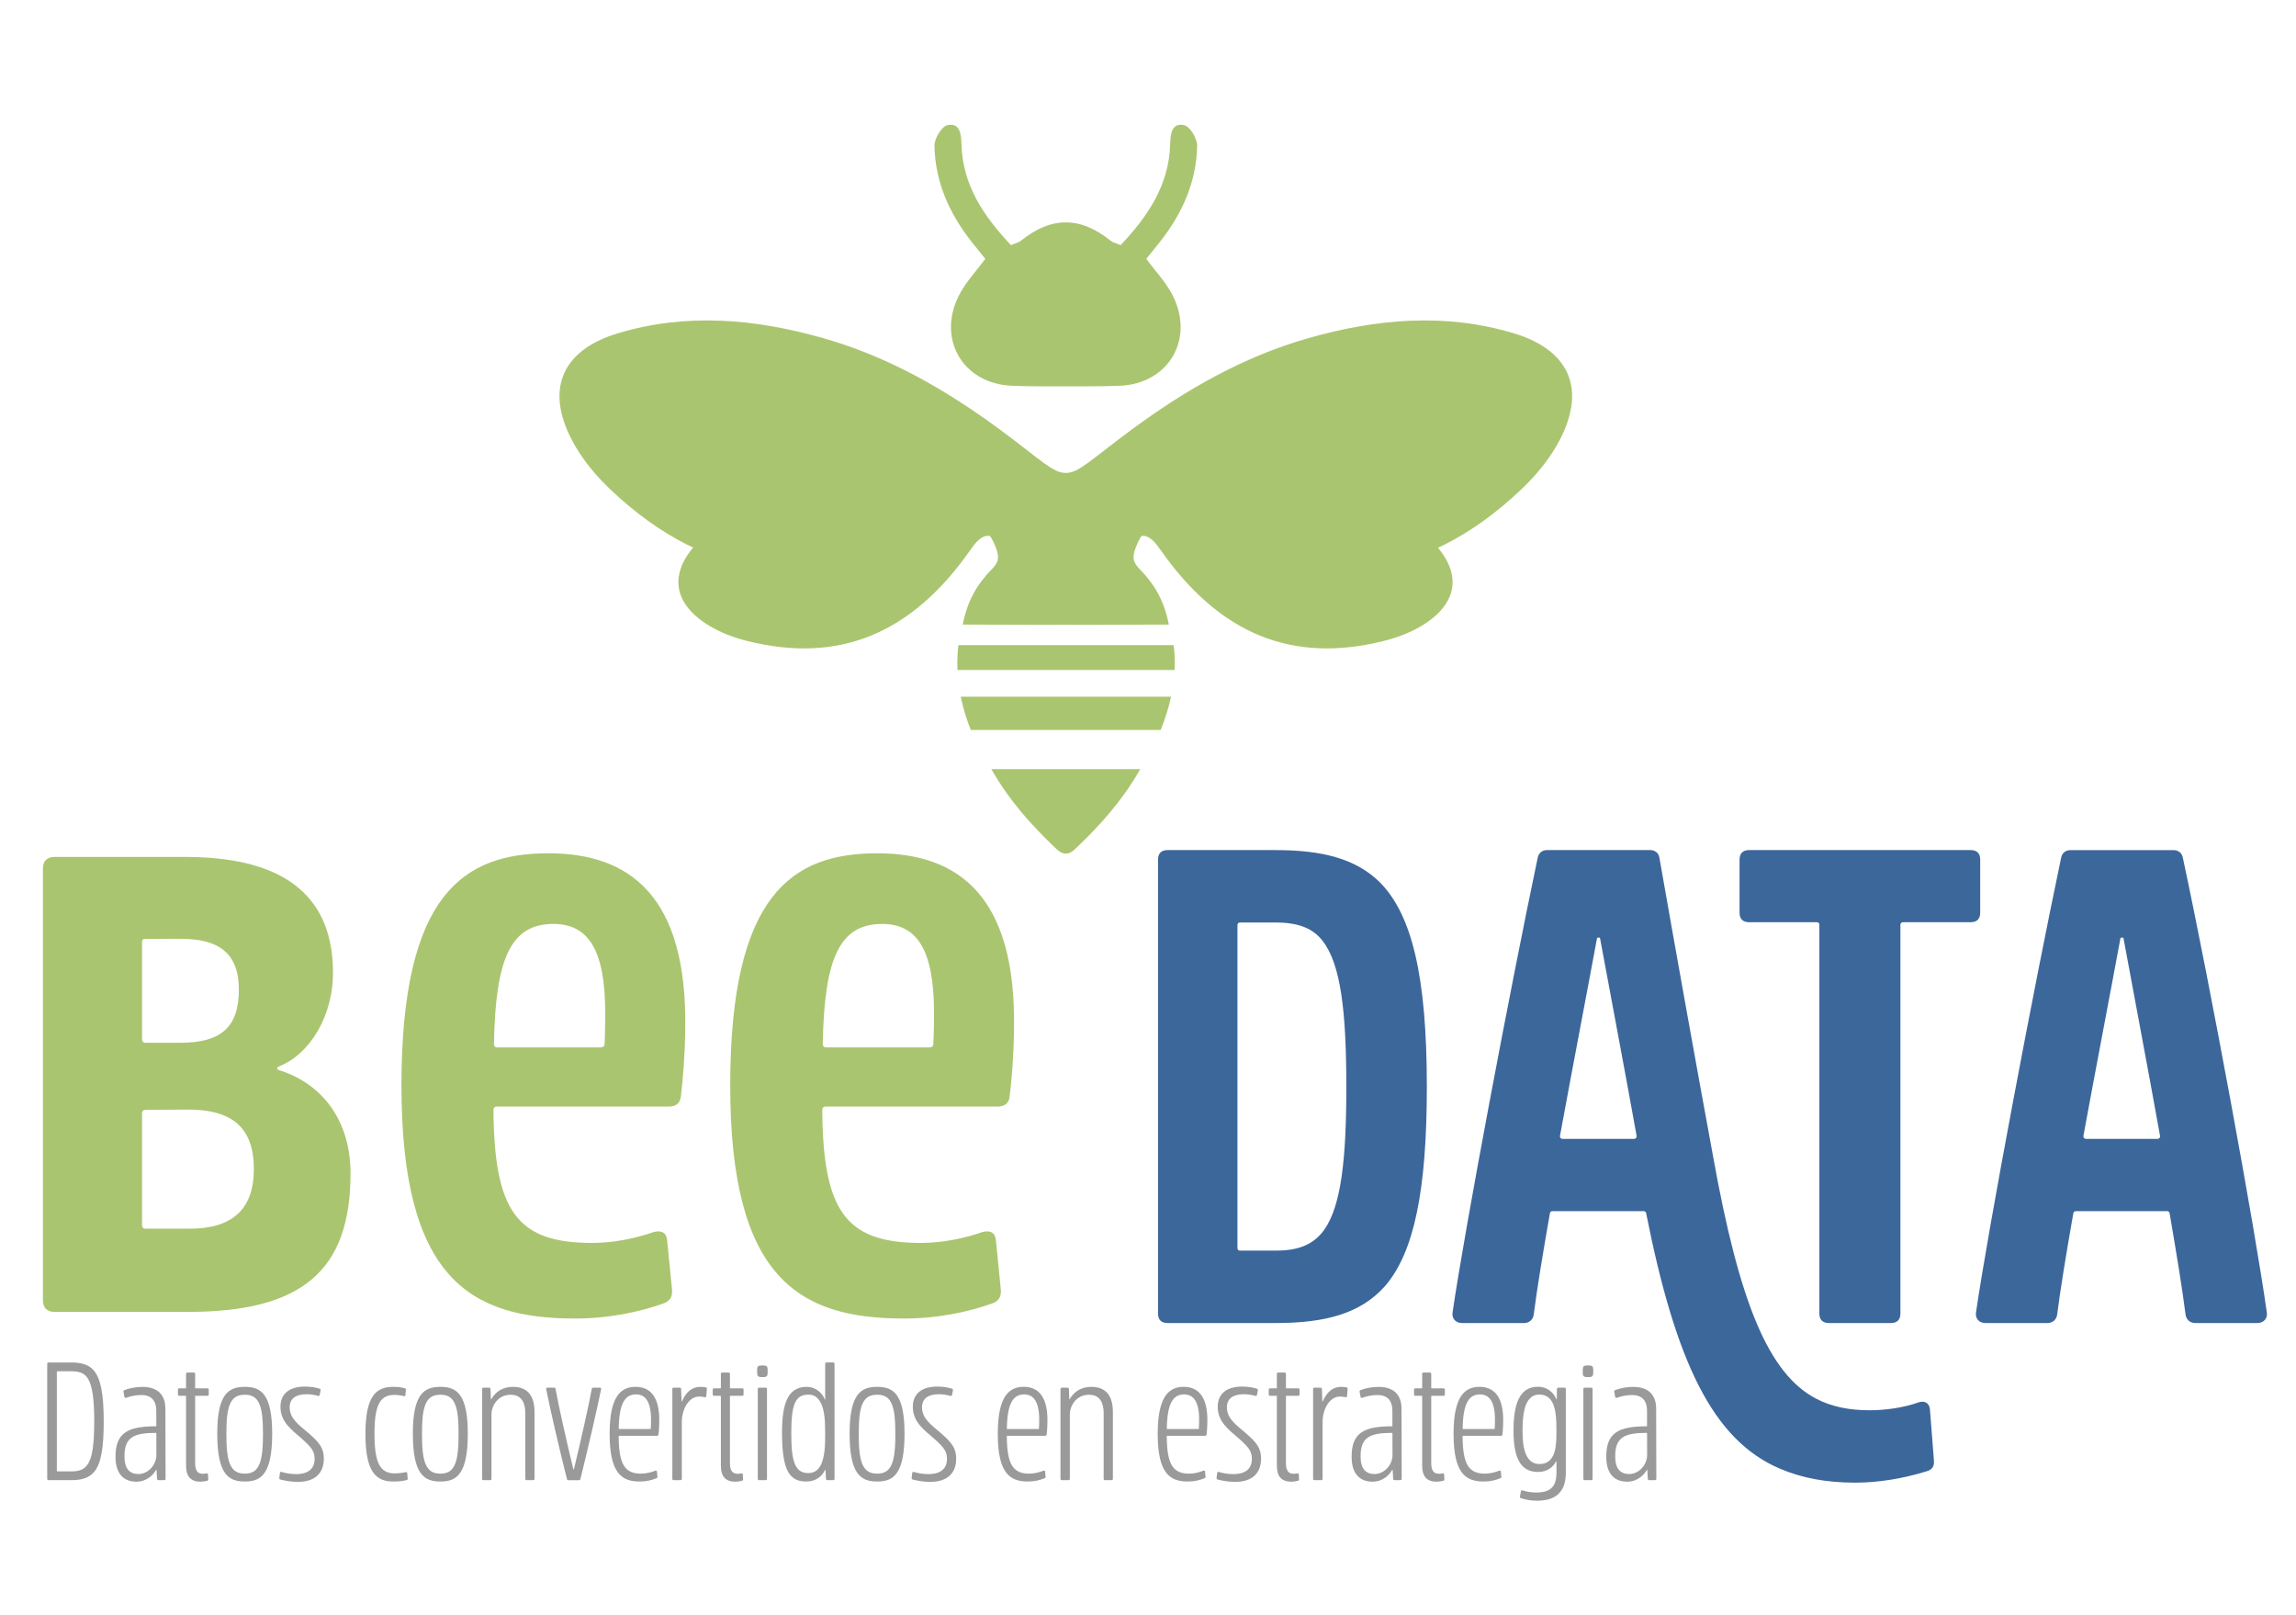<?xml version="1.0" encoding="utf-8"?>
<!-- Generator: Adobe Illustrator 16.0.0, SVG Export Plug-In . SVG Version: 6.00 Build 0)  -->
<!DOCTYPE svg PUBLIC "-//W3C//DTD SVG 1.1//EN" "http://www.w3.org/Graphics/SVG/1.1/DTD/svg11.dtd">
<svg version="1.1" id="Capa_1" xmlns="http://www.w3.org/2000/svg" xmlns:xlink="http://www.w3.org/1999/xlink" x="0px" y="0px"
	 width="1024px" height="720px" viewBox="0 0 1024 720" enable-background="new 0 0 1024 720" xml:space="preserve">
<g>
	<g>
		<path fill="#9A9A9A" d="M21.668,659.966c-0.392,0-0.607-0.218-0.607-0.61v-51.271c0-0.396,0.215-0.603,0.607-0.603h10.077
			c4.552,0,7.81,0.954,10.055,3.521c3.163,3.662,4.462,10.716,4.462,22.777c0,11.718-1.174,18.816-4.247,22.456
			c-2.319,2.734-5.6,3.719-10.27,3.719H21.668V659.966z M25.36,655.856c0,0.106,0.06,0.185,0.186,0.185h6.199
			c3.525,0,5.544-0.8,7.025-2.666c2.377-2.992,3.259-9.133,3.259-19.595c0-10.69-0.948-16.789-3.318-19.808
			c-1.412-1.809-3.481-2.577-6.966-2.577h-6.199c-0.126,0-0.196,0.077-0.196,0.2v44.261H25.36z"/>
		<path fill="#9A9A9A" d="M51.523,649.735c-0.122-11.036,5.626-13.771,17.991-13.799c0.126,0,0.208-0.077,0.208-0.203l-0.022-6.933
			c-0.045-3.774-1.741-6.796-6.681-6.796c-2.377,0-4.763,0.492-6.78,1.227c-0.4,0.121-0.655-0.031-0.737-0.438l-0.416-2.247
			c-0.074-0.376,0.067-0.616,0.4-0.739c2.267-0.858,5.104-1.436,7.978-1.436c7.206,0,10.302,3.852,10.302,9.795l0.078,31.188
			c0,0.393-0.208,0.6-0.604,0.6h-2.518c-0.367,0-0.593-0.152-0.656-0.514l-0.255-3.989c-0.037-0.163-0.156-0.188-0.233-0.026
			c-1.059,1.986-3.995,5.211-8.706,5.211C55.794,660.637,51.583,657.797,51.523,649.735z M69.743,649.131l-0.021-10.068
			c0-0.123-0.1-0.192-0.2-0.192c-9.97,0.037-14.125,1.962-14.002,10.765c0.063,5.322,2.374,7.592,6.258,7.592
			C65.94,657.227,69.537,653.364,69.743,649.131z"/>
		<path fill="#9A9A9A" d="M82.979,653.438v-30.907c0-0.123-0.067-0.197-0.2-0.197h-2.826c-0.381,0-0.604-0.203-0.604-0.603v-2.108
			c0-0.396,0.222-0.61,0.604-0.61h2.826c0.133,0,0.2-0.074,0.2-0.197v-6.235c0-0.393,0.21-0.607,0.607-0.607h2.833
			c0.389,0,0.611,0.215,0.611,0.607v6.235c0,0.123,0.066,0.197,0.185,0.197h5.281c0.396,0,0.607,0.215,0.607,0.61v2.108
			c0,0.399-0.211,0.603-0.607,0.603h-5.281c-0.118,0-0.185,0.074-0.185,0.197v29.87c0,3.898,1.611,5.304,5.229,4.506
			c0.318-0.055,0.467,0.123,0.507,0.526l0.115,2.085c0.029,0.353-0.104,0.607-0.467,0.703c-0.833,0.208-1.881,0.415-2.993,0.415
			C85.29,660.637,82.979,658.553,82.979,653.438z"/>
		<path fill="#9A9A9A" d="M96.896,639.199c0-17.775,5.088-20.85,12.31-20.85c7.103,0,12.184,3.074,12.184,20.85
			c0,18.29-5.081,21.361-12.184,21.361C101.984,660.561,96.896,657.489,96.896,639.199z M117.234,643.121
			c0.044-1.374,0.052-2.537,0.052-3.896c0-1.463-0.022-2.742-0.071-4.219c-0.396-10.024-2.848-13.136-8.01-13.136
			c-5.288,0-7.77,3.111-8.158,13.178c-0.055,1.458-0.078,2.725-0.078,4.177c0,1.403,0.019,2.599,0.06,3.991
			c0.359,10.599,2.836,13.828,8.176,13.828C114.442,657.045,116.894,653.805,117.234,643.121z"/>
		<path fill="#9A9A9A" d="M125.048,659.682c-0.378-0.097-0.534-0.326-0.481-0.711l0.263-2.195c0.047-0.404,0.296-0.582,0.707-0.486
			c1.585,0.444,3.733,0.971,6.414,0.971c5.733,0,8.351-2.534,8.374-6.807c-0.022-3.496-1.5-5.258-6.055-9.287
			c-4.118-3.574-9.207-7.219-9.184-13.902c-0.022-5.919,4.103-9.065,11.032-9.033c2.781,0.012,4.795,0.438,6.447,0.953
			c0.355,0.1,0.496,0.362,0.415,0.736l-0.385,2.018c-0.078,0.389-0.349,0.525-0.73,0.438c-1.925-0.508-3.469-0.734-5.159-0.734
			c-4.725,0-7.532,1.927-7.509,5.841c-0.022,4.979,4.024,7.772,8.369,11.468c4.903,4.245,6.851,6.74,6.873,11.377
			c-0.022,6.47-3.907,10.389-11.602,10.389C129.825,660.716,127.27,660.229,125.048,659.682z"/>
		<path fill="#9A9A9A" d="M162.98,639.27c0-17.243,5.018-20.92,12.395-20.92c2.233,0,3.795,0.241,5.177,0.626
			c0.355,0.1,0.511,0.34,0.478,0.703l-0.208,2.305c-0.033,0.425-0.296,0.603-0.7,0.479c-1.333-0.332-2.937-0.521-4.243-0.521
			c-6.474,0-8.866,4.662-8.866,17.328c0,12.872,2.444,17.664,8.987,17.664c1.734,0,3.544-0.229,4.921-0.563
			c0.408-0.09,0.656,0.07,0.696,0.492l0.2,2.345c0.038,0.366-0.081,0.595-0.289,0.64c-1.429,0.415-3.178,0.713-6.04,0.713
			C167.998,660.561,162.98,656.893,162.98,639.27z"/>
		<path fill="#9A9A9A" d="M184.129,639.199c0-17.775,5.089-20.85,12.31-20.85c7.104,0,12.191,3.074,12.191,20.85
			c0,18.29-5.088,21.361-12.191,21.361C189.218,660.561,184.129,657.489,184.129,639.199z M204.468,643.121
			c0.045-1.374,0.052-2.537,0.052-3.896c0-1.463-0.022-2.742-0.071-4.219c-0.4-10.024-2.848-13.136-8.01-13.136
			c-5.288,0-7.762,3.111-8.158,13.178c-0.056,1.458-0.071,2.725-0.071,4.177c0,1.403,0.008,2.599,0.059,3.991
			c0.356,10.599,2.837,13.828,8.169,13.828C201.679,657.045,204.131,653.805,204.468,643.121z"/>
		<path fill="#9A9A9A" d="M238.391,629.519v29.837c0,0.393-0.208,0.6-0.604,0.6h-2.896c-0.397,0-0.604-0.207-0.604-0.6v-29.278
			c0-3.917-1.23-8.206-6.521-8.206c-5.771,0-8.566,5.026-8.566,8.677v28.808c0,0.393-0.215,0.6-0.611,0.6h-2.955
			c-0.39,0-0.604-0.207-0.604-0.6v-40.027c0-0.39,0.214-0.604,0.604-0.604h2.499c0.37,0,0.592,0.181,0.645,0.549l0.152,4.454
			c0.022,0.163,0.13,0.229,0.211,0.118c1.799-3.192,4.947-5.495,9.649-5.495C235.109,618.35,238.391,622.157,238.391,629.519z"/>
		<path fill="#9A9A9A" d="M263.927,619.272c0.037-0.375,0.278-0.549,0.652-0.549h2.966c0.434,0,0.626,0.241,0.552,0.652
			c-1.579,7.896-5.874,26.685-9.243,40.054c-0.082,0.359-0.292,0.536-0.667,0.536h-4.679c-0.38,0-0.592-0.177-0.662-0.536
			c-3.392-13.354-7.703-32.166-9.255-40.054c-0.059-0.411,0.123-0.652,0.552-0.652h2.969c0.378,0,0.616,0.174,0.66,0.549
			c1.258,7.131,5.029,23.911,7.954,35.869c0.029,0.134,0.2,0.134,0.234,0C258.831,643.184,262.642,626.39,263.927,619.272
			L263.927,619.272z"/>
		<path fill="#9A9A9A" d="M271.89,639.27c0-17.243,5.346-20.92,11.62-20.92c6.162,0,10.917,4.032,10.502,16.268
			c-0.047,2.237-0.185,3.99-0.332,5.015c-0.052,0.363-0.263,0.537-0.649,0.537h-16.908c-0.126,0-0.197,0.1-0.197,0.196
			c0.067,12.45,2.703,16.68,9.933,16.68c2.177,0,4.48-0.533,6.417-1.312c0.4-0.134,0.678,0.011,0.715,0.445l0.208,2.188
			c0.025,0.363-0.104,0.604-0.441,0.733c-1.984,0.815-4.333,1.461-7.446,1.461C277.273,660.561,271.89,656.893,271.89,639.27z
			 M290.027,637.151c0.126,0,0.219-0.081,0.223-0.186c0.051-0.604,0.103-2.144,0.103-2.544c0.237-8.147-1.734-12.703-6.688-12.703
			c-4.963,0-7.533,4.048-7.725,15.236c0,0.126,0.074,0.196,0.2,0.196H290.027z"/>
		<path fill="#9A9A9A" d="M314.751,618.583c0.362,0.059,0.54,0.304,0.503,0.677l-0.255,3.237c-0.026,0.411-0.292,0.561-0.7,0.456
			c-0.942-0.203-1.956-0.271-2.526-0.271c-4.496,0-7.683,5.492-7.683,11.367v25.307c0,0.393-0.216,0.6-0.605,0.6h-3.014
			c-0.397,0-0.611-0.207-0.611-0.6v-40.027c0-0.39,0.214-0.604,0.611-0.604h2.685c0.381,0,0.589,0.196,0.619,0.57l0.2,5.462
			c0.016,0.197,0.163,0.182,0.237,0.012c1.634-3.915,4.319-6.439,8.148-6.418C313.347,618.35,314.055,618.438,314.751,618.583z"/>
		<path fill="#9A9A9A" d="M321.505,653.438v-30.907c0-0.123-0.074-0.197-0.2-0.197h-2.826c-0.396,0-0.606-0.203-0.606-0.603v-2.108
			c0-0.396,0.211-0.61,0.606-0.61h2.826c0.126,0,0.2-0.074,0.2-0.197v-6.235c0-0.393,0.211-0.607,0.6-0.607h2.837
			c0.393,0,0.604,0.215,0.604,0.607v6.235c0,0.123,0.07,0.197,0.203,0.197h5.274c0.392,0,0.607,0.215,0.607,0.61v2.108
			c0,0.399-0.215,0.603-0.607,0.603h-5.274c-0.132,0-0.203,0.074-0.203,0.197v29.87c0,3.898,1.621,5.304,5.237,4.506
			c0.322-0.055,0.466,0.123,0.506,0.526l0.112,2.085c0.029,0.353-0.104,0.607-0.46,0.703c-0.83,0.208-1.89,0.415-2.993,0.415
			C323.809,660.637,321.505,658.553,321.505,653.438z"/>
		<path fill="#9A9A9A" d="M337.677,611.372c0-2.092,0.108-2.566,2.36-2.566c2.222,0,2.34,0.475,2.34,2.566
			c0,2.174-0.118,2.634-2.34,2.634C337.785,614.006,337.677,613.546,337.677,611.372z M337.963,659.355v-40.027
			c0-0.39,0.214-0.604,0.608-0.604h2.896c0.392,0,0.607,0.215,0.607,0.604v40.027c0,0.393-0.215,0.6-0.607,0.6h-2.896
			C338.177,659.955,337.963,659.748,337.963,659.355z"/>
		<path fill="#9A9A9A" d="M348.77,638.95c0-12.813,2.385-20.601,11.042-20.601c3.645,0,6.874,2.439,8.096,5.748
			c0.037,0.11,0.121,0.021,0.121-0.16v-15.854c0-0.396,0.208-0.615,0.605-0.615h2.956c0.388,0,0.603,0.219,0.603,0.615v51.271
			c0,0.393-0.215,0.6-0.603,0.6h-2.563c-0.355,0-0.578-0.166-0.637-0.529l-0.229-3.943c-0.015-0.186-0.131-0.215-0.215-0.057
			c-1.351,2.953-4.237,5.135-8.31,5.135C352.613,660.561,348.77,656.533,348.77,638.95z M367.981,643.065
			c0.037-1.415,0.047-2.645,0.047-3.958c0-1.605-0.024-3.053-0.098-4.675c-0.494-10.177-3.866-12.606-7.333-12.606
			c-4.593,0-7.104,2.408-7.593,12.266c-0.071,1.667-0.095,3.171-0.095,4.837c0,1.318,0.014,2.529,0.051,3.958
			c0.311,10.402,2.615,13.91,7.522,13.91C364.544,656.797,367.686,653.805,367.981,643.065z"/>
		<path fill="#9A9A9A" d="M378.921,639.199c0-17.775,5.088-20.85,12.31-20.85c7.102,0,12.184,3.074,12.184,20.85
			c0,18.29-5.082,21.361-12.184,21.361C384.009,660.561,378.921,657.489,378.921,639.199z M399.267,643.121
			c0.029-1.374,0.04-2.537,0.04-3.896c0-1.463-0.014-2.742-0.063-4.219c-0.4-10.024-2.848-13.136-8.013-13.136
			c-5.29,0-7.77,3.111-8.156,13.178c-0.063,1.458-0.082,2.725-0.082,4.177c0,1.403,0.019,2.599,0.063,3.991
			c0.355,10.599,2.83,13.828,8.174,13.828C396.474,657.045,398.919,653.805,399.267,643.121z"/>
		<path fill="#9A9A9A" d="M407.073,659.682c-0.371-0.097-0.526-0.326-0.481-0.711l0.263-2.195c0.048-0.404,0.295-0.582,0.708-0.486
			c1.585,0.444,3.736,0.971,6.417,0.971c5.729,0,8.346-2.534,8.369-6.807c-0.023-3.496-1.5-5.258-6.055-9.287
			c-4.125-3.574-9.199-7.219-9.184-13.902c-0.015-5.919,4.103-9.065,11.028-9.033c2.792,0.012,4.8,0.438,6.451,0.953
			c0.355,0.1,0.497,0.362,0.408,0.736l-0.378,2.018c-0.082,0.389-0.345,0.525-0.732,0.438c-1.918-0.508-3.463-0.734-5.155-0.734
			c-4.729,0-7.533,1.927-7.51,5.841c-0.023,4.979,4.025,7.772,8.37,11.468c4.896,4.245,6.851,6.74,6.865,11.377
			c-0.014,6.47-3.896,10.389-11.591,10.389C411.858,660.716,409.294,660.229,407.073,659.682z"/>
		<path fill="#9A9A9A" d="M445.005,639.27c0-17.243,5.348-20.92,11.617-20.92c6.162,0,10.925,4.032,10.51,16.268
			c-0.052,2.237-0.192,3.99-0.334,5.015c-0.058,0.363-0.269,0.537-0.655,0.537h-16.908c-0.123,0-0.197,0.1-0.197,0.196
			c0.067,12.45,2.703,16.68,9.933,16.68c2.185,0,4.48-0.533,6.421-1.312c0.4-0.134,0.682,0.011,0.711,0.445l0.211,2.188
			c0.023,0.363-0.103,0.604-0.445,0.733c-1.984,0.815-4.329,1.461-7.436,1.461C450.385,660.561,445.005,656.893,445.005,639.27z
			 M463.147,637.151c0.119,0,0.215-0.081,0.215-0.186c0.056-0.604,0.111-2.144,0.111-2.544c0.237-8.147-1.734-12.703-6.703-12.703
			c-4.954,0-7.525,4.048-7.717,15.236c0,0.126,0.074,0.196,0.203,0.196H463.147z"/>
		<path fill="#9A9A9A" d="M496.336,629.519v29.837c0,0.393-0.208,0.6-0.6,0.6h-2.896c-0.4,0-0.608-0.207-0.608-0.6v-29.278
			c0-3.917-1.229-8.206-6.517-8.206c-5.771,0-8.569,5.026-8.569,8.677v28.808c0,0.393-0.215,0.6-0.604,0.6h-2.954
			c-0.397,0-0.615-0.207-0.615-0.6v-40.027c0-0.39,0.218-0.604,0.615-0.604h2.491c0.371,0,0.594,0.181,0.652,0.549l0.148,4.454
			c0.023,0.163,0.134,0.229,0.208,0.118c1.808-3.192,4.951-5.495,9.651-5.495C493.062,618.35,496.336,622.157,496.336,629.519z"/>
		<path fill="#9A9A9A" d="M516.333,639.27c0-17.243,5.354-20.92,11.621-20.92c6.161,0,10.917,4.032,10.51,16.268
			c-0.056,2.237-0.2,3.99-0.349,5.015c-0.036,0.363-0.258,0.537-0.637,0.537h-16.916c-0.118,0-0.192,0.1-0.192,0.196
			c0.066,12.45,2.703,16.68,9.932,16.68c2.179,0,4.477-0.533,6.419-1.312c0.399-0.134,0.674,0.011,0.714,0.445l0.207,2.188
			c0.021,0.363-0.1,0.604-0.444,0.733c-1.984,0.815-4.325,1.461-7.436,1.461C521.714,660.561,516.333,656.893,516.333,639.27z
			 M534.479,637.151c0.118,0,0.213-0.081,0.216-0.186c0.059-0.604,0.103-2.144,0.103-2.544c0.245-8.147-1.732-12.703-6.695-12.703
			c-4.954,0-7.531,4.048-7.71,15.236c0,0.126,0.066,0.196,0.192,0.196H534.479z"/>
		<path fill="#9A9A9A" d="M543.063,659.682c-0.382-0.097-0.529-0.326-0.481-0.711l0.259-2.195c0.049-0.404,0.305-0.582,0.712-0.486
			c1.58,0.444,3.735,0.971,6.417,0.971c5.722,0,8.344-2.534,8.373-6.807c-0.029-3.496-1.511-5.258-6.065-9.287
			c-4.118-3.574-9.2-7.219-9.177-13.902c-0.023-5.919,4.104-9.065,11.028-9.033c2.776,0.012,4.792,0.438,6.45,0.953
			c0.355,0.1,0.493,0.362,0.408,0.736l-0.385,2.018c-0.075,0.389-0.342,0.525-0.733,0.438c-1.919-0.508-3.459-0.734-5.156-0.734
			c-4.722,0-7.524,1.927-7.509,5.841c-0.016,4.979,4.029,7.772,8.372,11.468c4.903,4.245,6.844,6.74,6.866,11.377
			c-0.022,6.47-3.893,10.389-11.596,10.389C547.838,660.716,545.277,660.229,543.063,659.682z"/>
		<path fill="#9A9A9A" d="M569.476,653.438v-30.907c0-0.123-0.079-0.197-0.205-0.197h-2.824c-0.39,0-0.601-0.203-0.601-0.603v-2.108
			c0-0.396,0.211-0.61,0.601-0.61h2.824c0.126,0,0.205-0.074,0.205-0.197v-6.235c0-0.393,0.207-0.607,0.6-0.607h2.832
			c0.397,0,0.611,0.215,0.611,0.607v6.235c0,0.123,0.067,0.197,0.192,0.197h5.284c0.39,0,0.605,0.215,0.605,0.61v2.108
			c0,0.399-0.216,0.603-0.605,0.603h-5.284c-0.125,0-0.192,0.074-0.192,0.197v29.87c0,3.898,1.607,5.304,5.229,4.506
			c0.329-0.055,0.474,0.123,0.503,0.526l0.118,2.085c0.031,0.353-0.1,0.607-0.461,0.703c-0.826,0.208-1.887,0.415-2.997,0.415
			C571.778,660.637,569.476,658.553,569.476,653.438z"/>
		<path fill="#9A9A9A" d="M600.522,618.583c0.363,0.059,0.534,0.304,0.505,0.677l-0.253,3.237c-0.033,0.411-0.297,0.561-0.695,0.456
			c-0.944-0.203-1.96-0.271-2.529-0.271c-4.497,0-7.685,5.492-7.685,11.367v25.307c0,0.393-0.216,0.6-0.607,0.6h-3.012
			c-0.395,0-0.613-0.207-0.613-0.6v-40.027c0-0.39,0.219-0.604,0.613-0.604h2.682c0.377,0,0.59,0.196,0.627,0.57l0.192,5.462
			c0.025,0.197,0.17,0.182,0.236,0.012c1.637-3.915,4.325-6.439,8.154-6.418C599.119,618.35,599.835,618.438,600.522,618.583z"/>
		<path fill="#9A9A9A" d="M602.819,649.735c-0.118-11.036,5.628-13.771,17.997-13.799c0.127,0,0.196-0.077,0.196-0.203l-0.021-6.933
			c-0.04-3.774-1.732-6.796-6.67-6.796c-2.377,0-4.767,0.492-6.785,1.227c-0.399,0.121-0.663-0.031-0.739-0.438l-0.408-2.247
			c-0.074-0.376,0.063-0.616,0.4-0.739c2.263-0.858,5.095-1.436,7.969-1.436c7.211,0,10.314,3.852,10.314,9.795l0.069,31.188
			c0,0.393-0.214,0.6-0.6,0.6h-2.525c-0.355,0-0.586-0.152-0.66-0.514l-0.244-3.989c-0.032-0.163-0.158-0.188-0.243-0.026
			c-1.045,1.986-3.997,5.211-8.692,5.211C607.092,660.637,602.883,657.797,602.819,649.735z M621.046,649.131l-0.029-10.068
			c0-0.123-0.089-0.192-0.2-0.192c-9.961,0.037-14.117,1.962-13.998,10.765c0.055,5.322,2.37,7.592,6.258,7.592
			C617.232,657.227,620.839,653.364,621.046,649.131z"/>
		<path fill="#9A9A9A" d="M634.282,653.438v-30.907c0-0.123-0.079-0.197-0.2-0.197h-2.829c-0.39,0-0.604-0.203-0.604-0.603v-2.108
			c0-0.396,0.214-0.61,0.604-0.61h2.829c0.121,0,0.2-0.074,0.2-0.197v-6.235c0-0.393,0.207-0.607,0.6-0.607h2.832
			c0.397,0,0.608,0.215,0.608,0.607v6.235c0,0.123,0.07,0.197,0.196,0.197h5.28c0.385,0,0.601,0.215,0.601,0.61v2.108
			c0,0.399-0.216,0.603-0.601,0.603h-5.28c-0.126,0-0.196,0.074-0.196,0.197v29.87c0,3.898,1.626,5.304,5.24,4.506
			c0.318-0.055,0.466,0.123,0.495,0.526l0.118,2.085c0.026,0.353-0.103,0.607-0.461,0.703c-0.826,0.208-1.887,0.415-2.997,0.415
			C636.585,660.637,634.282,658.553,634.282,653.438z"/>
		<path fill="#9A9A9A" d="M648.273,639.27c0-17.243,5.34-20.92,11.612-20.92c6.17,0,10.928,4.032,10.51,16.268
			c-0.048,2.237-0.185,3.99-0.34,5.015c-0.045,0.363-0.267,0.537-0.645,0.537h-16.916c-0.119,0-0.192,0.1-0.192,0.196
			c0.073,12.45,2.703,16.68,9.928,16.68c2.188,0,4.484-0.533,6.425-1.312c0.403-0.134,0.677,0.011,0.711,0.445l0.208,2.188
			c0.033,0.363-0.093,0.604-0.445,0.733c-1.977,0.815-4.324,1.461-7.443,1.461C653.65,660.561,648.273,656.893,648.273,639.27z
			 M666.415,637.151c0.114,0,0.214-0.081,0.214-0.186c0.056-0.604,0.108-2.144,0.108-2.544c0.236-8.147-1.732-12.703-6.696-12.703
			c-4.958,0-7.532,4.048-7.717,15.236c0,0.126,0.066,0.196,0.192,0.196H666.415z"/>
		<path fill="#9A9A9A" d="M678.294,667.967c-0.366-0.135-0.484-0.397-0.398-0.761l0.403-2.258c0.089-0.4,0.34-0.537,0.737-0.427
			c1.663,0.508,3.661,0.952,6.024,0.952c6.78,0,9.125-2.896,9.125-9.056l-0.019-4.688c0-0.174-0.129-0.208-0.227-0.07
			c-1.355,2.67-4.132,4.645-7.864,4.645c-6.622,0-11.059-4.137-11.059-18.266c0-11.941,2.54-19.737,10.99-19.737
			c3.745,0,6.793,2.3,8.1,5.521c0.063,0.158,0.204,0.155,0.22-0.026l0.059-4.514c0.052-0.379,0.271-0.56,0.637-0.56h2.719
			c0.392,0,0.607,0.215,0.607,0.604v37.229c0,9.542-5.385,12.571-13.055,12.571C682.668,669.128,680.21,668.604,678.294,667.967z
			 M686.601,652.772c6.229,0,7.369-5.979,7.521-11.681c0.042-1.286,0.045-2.222,0.045-3.122c0-1.323-0.019-2.645-0.063-3.921
			c-0.311-7.001-1.829-12.255-7.628-12.255c-5.689,0-7.073,6.681-7.358,12.691c-0.048,1.195-0.078,2.377-0.078,3.484
			c0,1.048,0.03,2.199,0.089,3.373C679.436,646.64,680.895,652.772,686.601,652.772L686.601,652.772z"/>
		<path fill="#9A9A9A" d="M705.888,611.372c0-2.092,0.11-2.566,2.348-2.566c2.229,0,2.348,0.475,2.348,2.566
			c0,2.174-0.118,2.634-2.348,2.634C705.998,614.006,705.888,613.546,705.888,611.372z M706.174,659.355v-40.027
			c0-0.39,0.211-0.604,0.61-0.604h2.888c0.393,0,0.608,0.215,0.608,0.604v40.027c0,0.393-0.216,0.6-0.608,0.6h-2.888
			C706.385,659.955,706.174,659.748,706.174,659.355z"/>
		<path fill="#9A9A9A" d="M716.383,649.735c-0.126-11.036,5.625-13.771,17.987-13.799c0.126,0,0.203-0.077,0.203-0.203l-0.015-6.933
			c-0.06-3.774-1.749-6.796-6.689-6.796c-2.369,0-4.754,0.492-6.775,1.227c-0.396,0.121-0.66-0.031-0.733-0.438l-0.416-2.247
			c-0.065-0.376,0.061-0.616,0.4-0.739c2.267-0.858,5.104-1.436,7.978-1.436c7.206,0,10.31,3.852,10.31,9.795l0.07,31.188
			c0,0.393-0.211,0.6-0.61,0.6h-2.516c-0.361,0-0.593-0.152-0.662-0.514l-0.244-3.989c-0.031-0.163-0.171-0.188-0.237-0.026
			c-1.052,1.986-4.008,5.211-8.703,5.211C720.652,660.637,716.434,657.797,716.383,649.735z M734.603,649.131l-0.021-10.068
			c0-0.123-0.104-0.192-0.208-0.192c-9.962,0.037-14.121,1.962-13.997,10.765c0.058,5.322,2.377,7.592,6.257,7.592
			C730.796,657.227,734.392,653.364,734.603,649.131z"/>
	</g>
	<path fill="#AAC56F" d="M124.389,475.519c-0.993,0.386-1.015,1.286-0.052,1.582c20.108,6.263,31.996,23.293,31.996,46.068
		c0,43.438-21.616,61.771-72.568,61.771H24.313c-3.318,0-5.166-1.845-5.166-5.164V387.248c0-3.321,1.848-5.17,5.166-5.17h58.274
		c47.271,0,65.936,19.898,65.936,51.747c0,18.411-9.728,35.913-24.138,41.693H124.389z M64.759,418.6c-0.814,0-1.4,0.368-1.4,1.3
		v43.636c0,0.818,0.585,1.393,1.4,1.393h15.769c18.079,0,26.004-6.978,26.004-23.72c0-16.382-9.192-22.611-25.715-22.611H64.755
		L64.759,418.6z M113.227,521.24c0-18.437-9.687-26.69-29.889-26.512l-18.579,0.14c-0.814,0-1.4,0.59-1.4,1.403v50.157
		c0,0.826,0.585,1.399,1.4,1.399h19.901C103.247,547.828,113.227,539.456,113.227,521.24"/>
	<path fill="#AAC56F" d="M179.042,483.992c0-85.482,27.87-103.535,65.563-103.535c36.147,0,62.021,18.932,60.999,78.479
		c-0.122,11.576-1.021,22.309-1.926,29.811c-0.303,3.1-2.125,4.64-5.462,4.64H221.48c-0.859,0-1.407,0.604-1.407,1.423
		c0.37,45.142,10.332,59.381,44.108,59.381c9.419,0,19.313-2.051,27.379-4.869c3.385-0.877,5.732,0.207,5.996,3.851l2.159,21.771
		c0.258,3.097-0.785,5.147-3.83,6.211c-10.78,3.861-24.472,6.735-39.469,6.735C209.571,587.89,179.042,569.84,179.042,483.992
		 M267.993,467.009c0.845,0,1.629-0.548,1.645-1.385c0.134-2.57,0.26-7.666,0.26-9.585c0.58-28.291-4.992-44.09-23.079-44.09
		c-18.626,0-25.871,14.562-26.519,53.645c0,0.855,0.555,1.415,1.411,1.415H267.993z"/>
	<path fill="#AAC56F" d="M325.675,483.992c0-85.482,27.864-103.535,65.563-103.535c36.152,0,62.034,18.932,61,78.479
		c-0.118,11.576-1.015,22.309-1.921,29.811c-0.3,3.1-2.137,4.64-5.463,4.64H368.11c-0.848,0-1.393,0.604-1.393,1.423
		c0.355,45.142,10.314,59.381,44.111,59.381c9.409,0,19.3-2.051,27.37-4.869c3.385-0.877,5.729,0.207,5.988,3.851l2.174,21.771
		c0.255,3.097-0.789,5.147-3.843,6.211c-10.774,3.861-24.458,6.735-39.463,6.735C356.205,587.89,325.675,569.84,325.675,483.992
		 M414.635,467.009c0.848,0,1.622-0.548,1.637-1.385c0.137-2.57,0.259-7.666,0.259-9.585c0.586-28.291-4.983-44.09-23.075-44.09
		c-18.619,0-25.867,14.562-26.512,53.645c0,0.855,0.548,1.415,1.403,1.415H414.635z"/>
	<path fill="#3C679B" d="M520.7,589.9c-2.753,0-4.229-1.484-4.229-4.232V383.264c0-2.748,1.477-4.236,4.229-4.236h48.241
		c20.435,0,35.581,3.74,46.257,14.161c14.646,14.58,21.161,42.469,21.161,91.396c0,46.142-5.667,73.798-18.624,88.803
		c-10.976,12.418-26.899,16.513-48.794,16.513H520.7L520.7,589.9z M551.892,556.472c0,0.692,0.444,1.141,1.145,1.141h15.905
		c10.703,0,17.013-2.948,21.643-9.258c7.65-10.835,9.864-31.907,9.864-63.774c0-33.373-2.414-54.615-10.583-65.091
		c-4.333-5.585-10.765-8.173-20.924-8.173h-15.905c-0.7,0-1.145,0.451-1.145,1.14V556.472L551.892,556.472z"/>
	<path fill="#3C679B" d="M793.702,654.778c-29.91-12.794-46.394-47.694-59.514-113.748c-0.082-0.623-0.534-1.023-1.155-1.023
		h-40.655c-0.622,0-1.08,0.457-1.148,1.023c-3.155,17.989-5.809,34.124-7.169,44.894c-0.229,2.371-1.955,3.977-4.361,3.977H652.05
		c-2.715,0-4.569-1.924-4.236-4.564c5.393-37.174,25.782-144.96,38.007-202.968c0.419-2.053,1.988-3.341,4.091-3.341h46.069
		c2.093,0,3.77,1.259,4.088,3.307c7.754,44.166,15.691,88.323,23.809,132.477c11.898,66.48,24.978,97.735,46.075,108.805
		c7.048,3.682,15.039,5.178,23.935,5.178c6.933,0,15.221-1.141,21.956-3.585c2.767-0.771,4.692,0.471,4.908,3.288l1.773,22.79
		c0.195,2.519-0.845,4.073-3.3,4.722c-10.235,3.177-21.371,5.059-31.807,5.059C814.578,661.066,803.52,659.016,793.702,654.778
		 M728.751,507.797c0.782,0,1.267-0.619,1.171-1.348c-5.614-31.227-12.235-65.959-16.323-88.2c-0.031-0.3-1.293-0.297-1.326,0
		c-4.093,22.233-10.799,56.964-16.523,88.182c-0.124,0.781,0.384,1.366,1.166,1.366H728.751z"/>
	<path fill="#3C679B" d="M883.154,383.264v23.694c0,2.751-1.474,4.232-4.229,4.232h-30.208c-0.699,0-1.145,0.444-1.145,1.147v173.33
		c0,2.748-1.479,4.232-4.235,4.232h-27.686c-2.755,0-4.229-1.484-4.229-4.232v-173.33c0-0.703-0.444-1.147-1.152-1.147h-30.215
		c-2.74,0-4.222-1.481-4.222-4.232v-23.694c0-2.748,1.481-4.236,4.222-4.236h98.87C881.681,379.027,883.154,380.516,883.154,383.264
		"/>
	<path fill="#3C679B" d="M885.499,589.908c-2.722,0-4.573-1.926-4.24-4.572c5.399-37.174,25.781-144.96,38.01-202.968
		c0.412-2.053,1.997-3.322,4.084-3.322h46.088c2.074,0,3.648,1.256,4.074,3.288c12.302,57.305,32.273,165.55,37.495,203.042
		c0.3,2.622-1.529,4.524-4.232,4.524h-27.701c-2.407,0-4.125-1.605-4.358-3.977c-1.358-10.78-3.974-26.904-7.077-44.894
		c-0.082-0.623-0.529-1.023-1.163-1.023h-40.646c-0.618,0-1.089,0.457-1.155,1.016c-3.158,17.989-5.806,34.121-7.169,44.901
		c-0.237,2.371-1.948,3.977-4.358,3.977h-27.646L885.499,589.908z M962.205,507.805c0.776,0,1.27-0.611,1.161-1.342
		c-5.606-31.229-12.228-65.958-16.315-88.203c-0.029-0.297-1.296-0.297-1.334,0c-4.088,22.23-10.797,56.959-16.523,88.182
		c-0.111,0.781,0.393,1.363,1.179,1.363H962.205z"/>
	<path fill="#AAC56F" d="M639.277,241.945c-15.602-16.288-35.381-25.201-57.008-30.412c-20.571-4.948-41.299-4.822-62.188-2.277
		c-15.583,1.888-21.353,3.772-24.842,1.695l-20.041,35.503l-20.042-35.503c-3.493,2.077-9.262,0.192-24.835-1.695
		c-20.9-2.544-41.625-2.671-62.199,2.277c-21.627,5.211-41.4,14.124-57.016,30.412c-13.168,13.747-10.939,27.425,5.443,37.188
		c5.29,3.151,11.015,5.232,16.962,6.714c40.52,10.07,73.005-3.051,99.349-40.75c4.393-6.28,7.674-8.559,14.47-3.14
		c2.966,2.369,3.217,3.896,2.411,6.954c-1.582,5.963-1.837,11.98,0.637,19.402c8.454-4.777,16.698-9.348,24.819-13.951
		c8.128,4.604,16.36,9.174,24.812,13.951c2.488-7.421,2.229-13.438,0.645-19.402c-0.808-3.059-0.557-4.585,2.414-6.954
		c6.799-5.418,10.072-3.14,14.461,3.14c26.348,37.7,58.834,50.82,99.348,40.75c5.962-1.481,11.673-3.563,16.976-6.714
		C650.229,269.37,652.45,255.691,639.277,241.945"/>
	<path fill="#AAC56F" d="M675.173,148.619c-30.685-9.251-61.378-6.477-91.767,2.185c-28.907,8.247-54.452,22.879-78.52,40.614
		c-17.958,13.209-23.787,19.571-29.548,19.442c-5.767,0.129-11.591-6.233-29.544-19.442c-24.072-17.734-49.613-32.367-78.524-40.614
		c-30.381-8.662-61.074-11.436-91.758-2.185c-25.887,7.799-32.696,26.271-19.236,49.791c4.337,7.591,9.956,14.16,16.288,20.148
		c43.098,40.751,92.44,47.202,151.359,18.979c9.817-4.714,15.46-5.232,20.079,6.218c2.019,5.003,1.274,7.065-1.871,10.281
		c-6.114,6.262-10.639,13.534-12.75,24.444c15.702,0,30.899,0.16,45.957,0.082c15.057,0.078,30.256-0.082,45.954-0.082
		c-2.107-10.91-6.625-18.182-12.744-24.444c-3.147-3.216-3.888-5.277-1.874-10.281c4.622-11.451,10.259-10.933,20.079-6.218
		c58.919,28.222,108.261,21.771,151.36-18.979c6.332-5.988,11.946-12.557,16.29-20.148
		C707.861,174.89,701.058,156.417,675.173,148.619"/>
	<path fill="#AAC56F" d="M439.446,115.427c-3.962,5.288-8.091,9.717-10.988,14.842c-11.231,19.875,0.397,40.958,23.098,41.743
		c7.917,0.278,15.85,0.278,23.782,0.234c7.933,0.044,15.873,0.044,23.782-0.234c22.698-0.785,34.326-21.868,23.097-41.743
		c-2.896-5.125-7.024-9.554-10.991-14.842c2.025-2.5,4.084-5.025,6.091-7.569c9.94-12.591,16.31-26.72,16.604-42.88
		c0.068-3.17-3.235-8.633-5.806-9.173c-5.667-1.215-6.106,4.133-6.232,8.499c-0.537,18.335-9.98,32.16-22.072,44.98
		c-1.877-0.807-3.44-1.119-4.543-2.007c-6.645-5.33-13.272-8.162-19.931-8.106c-6.654-0.056-13.287,2.777-19.924,8.106
		c-1.106,0.888-2.669,1.2-4.551,2.007c-12.091-12.82-21.538-26.645-22.068-44.98c-0.125-4.365-0.562-9.713-6.233-8.499
		c-2.572,0.541-5.869,6.003-5.809,9.173c0.303,16.16,6.672,30.289,16.605,42.88C435.369,110.401,437.425,112.927,439.446,115.427"/>
	<path fill="#AAC56F" d="M523.414,287.642h-95.97c-0.374,3.056-0.603,6.782-0.421,11.081c0,0.007,0,0.018,0,0.018h96.851
		C524.059,295.105,523.933,291.39,523.414,287.642"/>
	<path fill="#AAC56F" d="M430.448,318.375c0.066,0.23,0.145,0.423,0.215,0.634c0.658,2.108,1.437,4.274,2.325,6.473h84.667
		c1.778-4.388,3.444-9.42,4.626-14.842H428.5C429.003,313.121,429.626,315.687,430.448,318.375"/>
	<path fill="#AAC56F" d="M442.128,342.939c8.188,14.265,17.65,24.629,27.822,34.441c1.692,1.633,3.396,3.377,5.388,3.147
		c1.984,0.229,3.695-1.515,5.385-3.147c10.183-9.812,19.634-20.176,27.825-34.441h-33.21H442.128z"/>
</g>
</svg>

